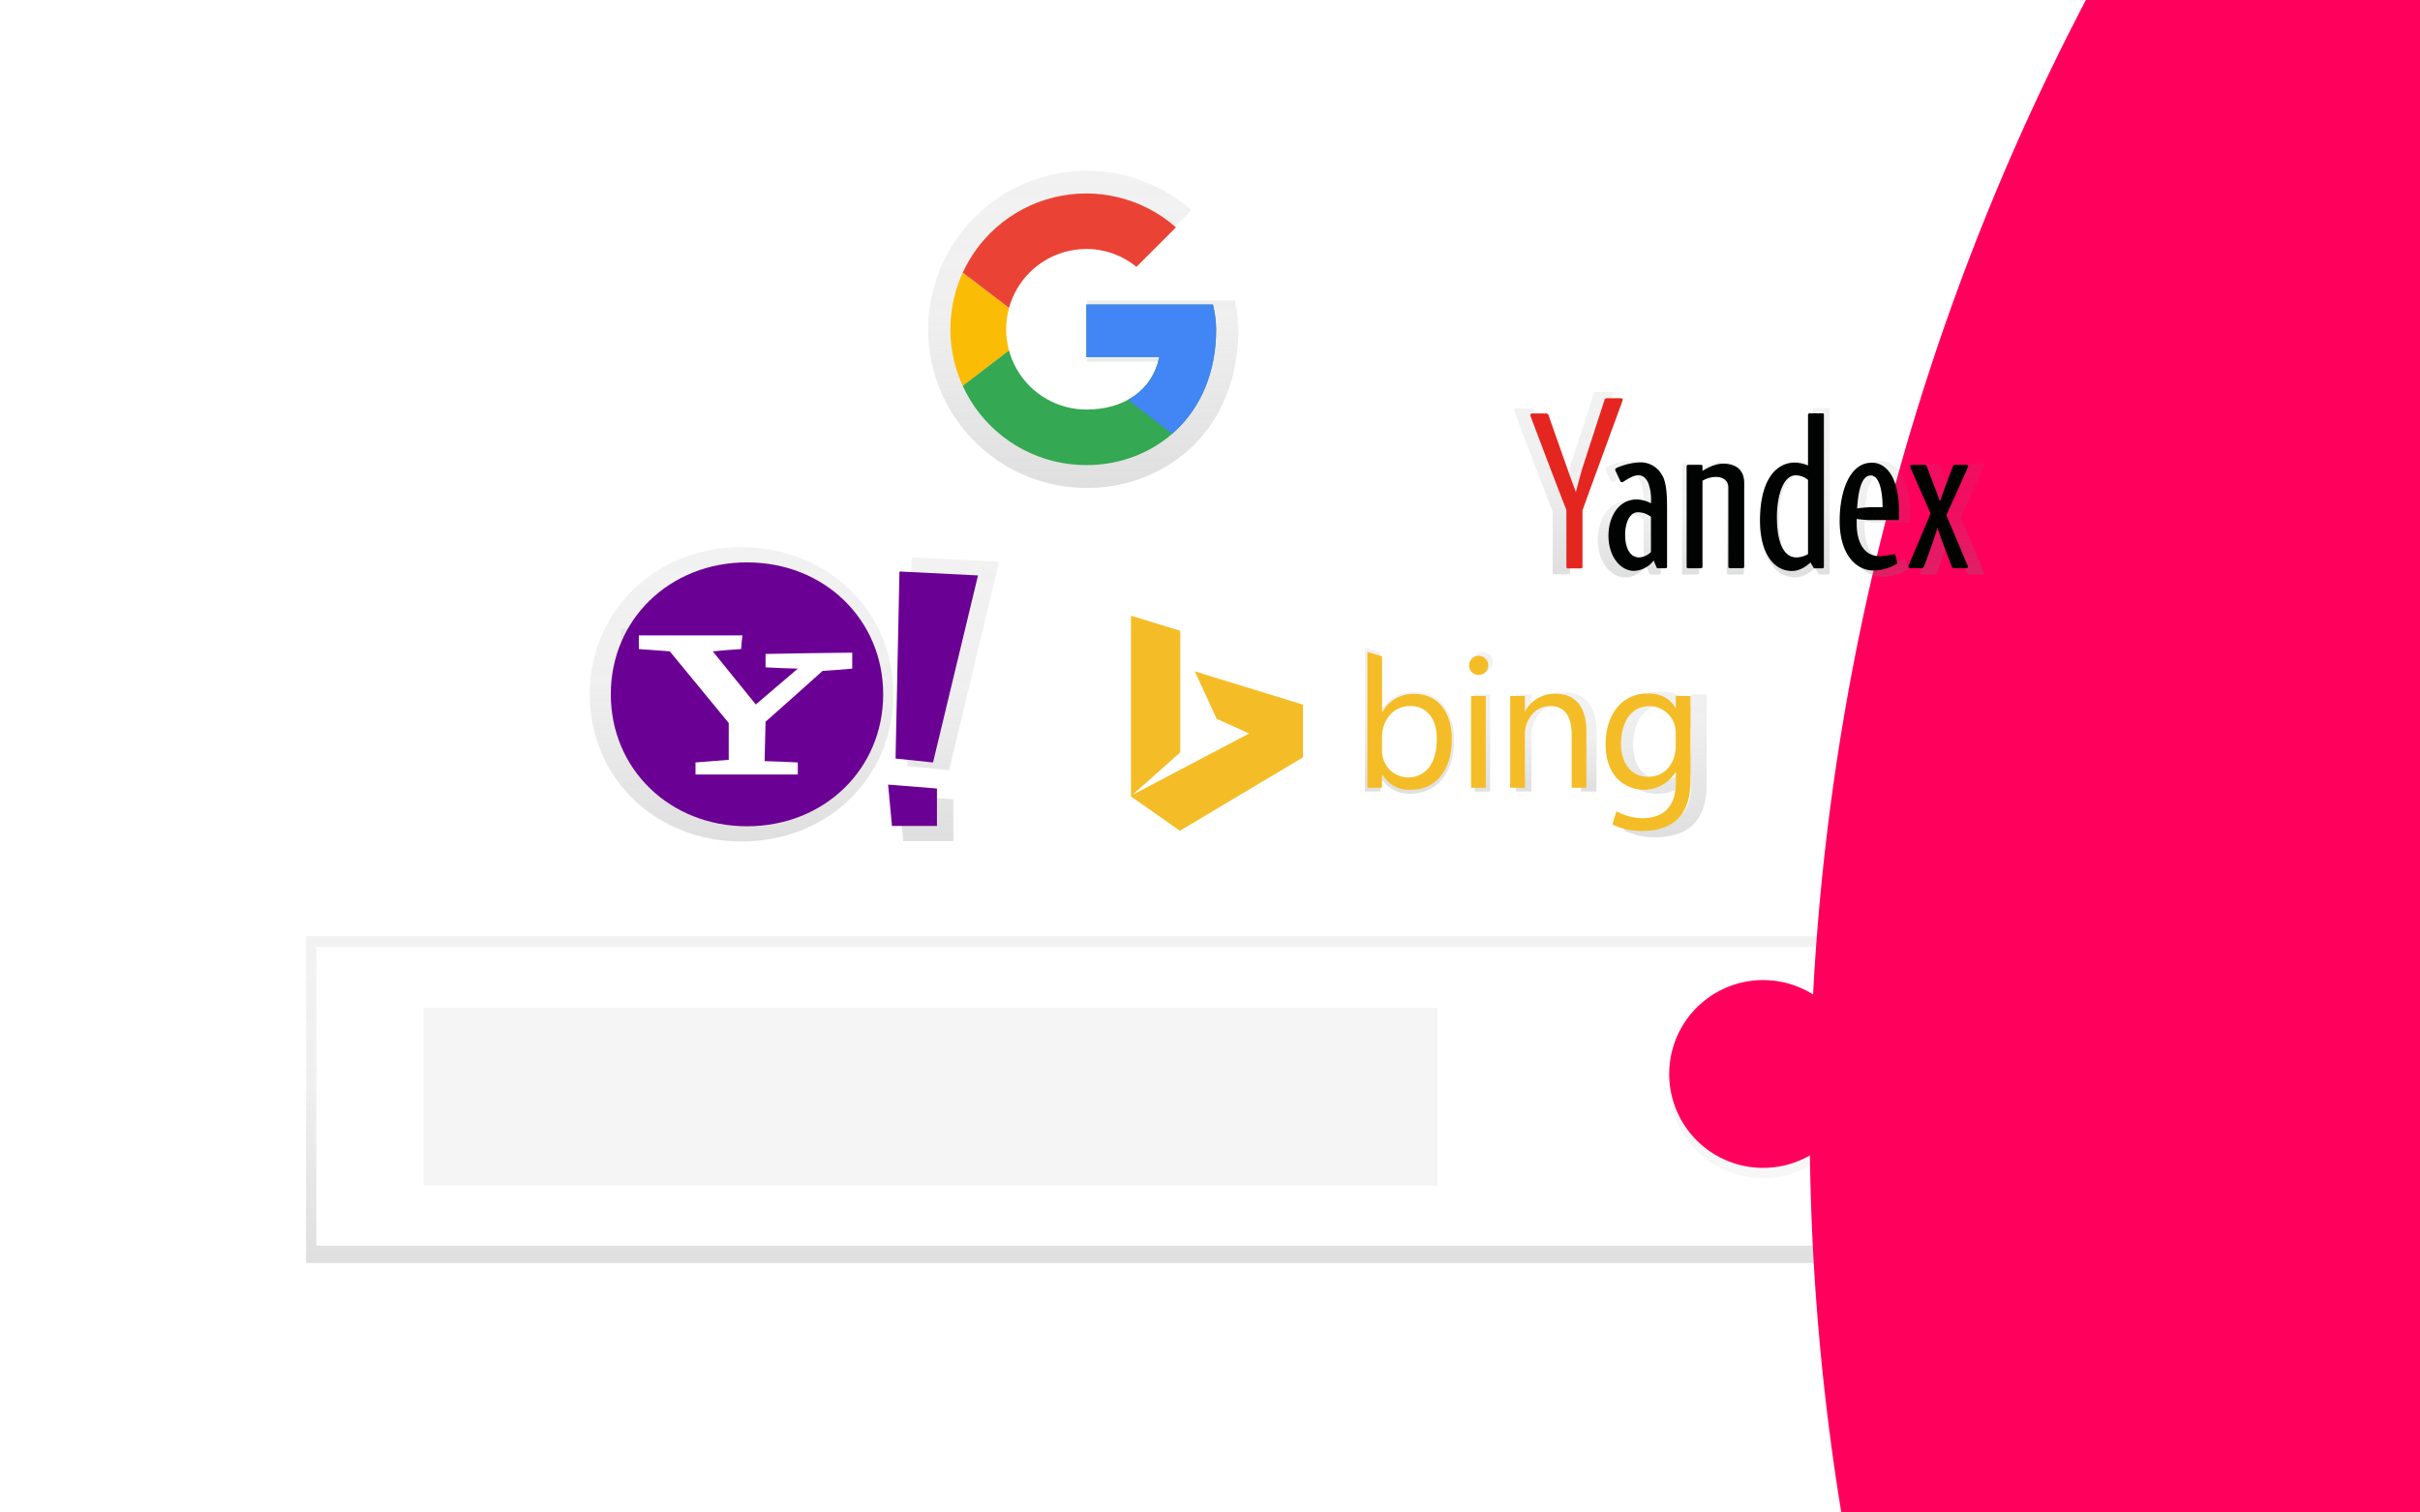 <svg xmlns="http://www.w3.org/2000/svg" xmlns:xlink="http://www.w3.org/1999/xlink" width="992" height="620" viewBox="0 0 992 620">
  <rect x="0" y="0" width="992" height="620" fill="#333333" stroke="none"/>
  <defs>
    <linearGradient id="linear-gradient" x1="0.5" y1="1" x2="0.5" gradientUnits="objectBoundingBox">
      <stop offset="0" stop-color="gray" stop-opacity="0.251"/>
      <stop offset="0.54" stop-color="gray" stop-opacity="0.122"/>
      <stop offset="1" stop-color="gray" stop-opacity="0.102"/>
    </linearGradient>
    <linearGradient id="linear-gradient-2" x1="0.5" y1="1" x2="0.5" gradientUnits="objectBoundingBox">
      <stop offset="0" stop-color="#b3b3b3" stop-opacity="0.251"/>
      <stop offset="0.54" stop-color="#b3b3b3" stop-opacity="0.102"/>
      <stop offset="1" stop-color="#b3b3b3" stop-opacity="0.051"/>
    </linearGradient>
    <linearGradient id="linear-gradient-3" x1="0.5" y1="1" x2="0.5" gradientUnits="objectBoundingBox">
      <stop offset="0" stop-opacity="0.122"/>
      <stop offset="0.55" stop-opacity="0.09"/>
      <stop offset="1" stop-opacity="0.02"/>
    </linearGradient>
    <linearGradient id="linear-gradient-4" x1="0.5" y1="1.002" x2="0.5" y2="0" xlink:href="#linear-gradient-3"/>
    <linearGradient id="linear-gradient-5" x1="0.5" y1="1" x2="0.5" y2="-0.001" xlink:href="#linear-gradient"/>
    <clipPath id="clip-path">
      <path id="_Clipping_Path_" data-name="&lt;Clipping Path&gt;" d="M589.539,237.38H537.66V258.9h29.874c-2.784,13.67-14.434,21.523-29.874,21.523a32.911,32.911,0,1,1,0-65.823,32.2,32.2,0,0,1,20.509,7.338l16.2-16.2A55.677,55.677,0,1,0,537.66,303.2c27.847,0,53.184-20.251,53.184-55.677A46.2,46.2,0,0,0,589.539,237.38Z" transform="translate(-481.904 -191.85)" fill="none"/>
    </clipPath>
    <linearGradient id="linear-gradient-6" x1="0.5" y1="1" x2="0.5" y2="0" xlink:href="#linear-gradient"/>
    <linearGradient id="linear-gradient-7" x1="0.5" y1="1" x2="0.5" y2="0" xlink:href="#linear-gradient"/>
    <linearGradient id="linear-gradient-8" x1="0.5" y1="1" x2="0.5" y2="0" xlink:href="#linear-gradient"/>
    <linearGradient id="linear-gradient-10" x1="0.501" y1="1" x2="0.501" y2="0" xlink:href="#linear-gradient"/>
    <linearGradient id="linear-gradient-11" x1="0.498" y1="1" x2="0.498" y2="-0.001" xlink:href="#linear-gradient"/>
    <linearGradient id="linear-gradient-12" x1="0.5" y1="1" x2="0.5" y2="-0.001" xlink:href="#linear-gradient"/>
    <linearGradient id="linear-gradient-13" x1="0.5" y1="1" x2="0.5" y2="0" xlink:href="#linear-gradient"/>
    <linearGradient id="linear-gradient-14" x1="0.5" y1="0.999" x2="0.5" y2="0" xlink:href="#linear-gradient"/>
    <linearGradient id="linear-gradient-15" x1="0.499" y1="1" x2="0.499" y2="0" xlink:href="#linear-gradient"/>
    <linearGradient id="linear-gradient-16" x1="0.5" y1="1" x2="0.5" y2="0" xlink:href="#linear-gradient"/>
    <linearGradient id="linear-gradient-17" x1="0.499" y1="0.999" x2="0.499" y2="0" xlink:href="#linear-gradient"/>
    <linearGradient id="linear-gradient-18" x1="0.501" y1="1" x2="0.501" y2="0" xlink:href="#linear-gradient"/>
    <linearGradient id="linear-gradient-19" x1="0.501" y1="1.001" x2="0.501" y2="0.001" xlink:href="#linear-gradient"/>
    <clipPath id="clip-Web_1920_7">
      <rect width="992" height="620"/>
    </clipPath>
  </defs>
  <g id="Web_1920_7" data-name="Web 1920 – 7" clip-path="url(#clip-Web_1920_7)">
    <rect width="992" height="620" fill="#fff"/>
    <g id="undraw_search_engines_nn-9-e_1_" data-name="undraw_search_engines_nn-9-e (1)" transform="translate(125.449 69.901)">
      <rect id="Rectangle_110" data-name="Rectangle 110" width="724.551" height="133.981" transform="translate(0 313.866)" fill="url(#linear-gradient)"/>
      <rect id="Rectangle_111" data-name="Rectangle 111" width="715.028" height="122.472" transform="translate(4.23 318.254)" fill="#fff"/>
      <rect id="Rectangle_112" data-name="Rectangle 112" width="415.654" height="72.886" transform="translate(48.148 343.25)" fill="#f5f5f5"/>
      <path id="Path_893" data-name="Path 893" d="M902.737,596.786a38.492,38.492,0,1,0-6.3,58.626l27.822,28.944a1.87,1.87,0,0,0,2.651.05l6.93-6.648a1.87,1.87,0,0,0,.05-2.651l-27.822-28.943a38.492,38.492,0,0,0-3.332-49.378Zm-8.667,46.536a991.384,991.384,0,1,0,0-.017Z" transform="translate(-277.697 -248.882)" fill="url(#linear-gradient-2)"/>
      <path id="Path_894" data-name="Path 894" d="M857.807,622.08c-3.1,0-3.1,4.811,0,4.811S860.9,622.08,857.807,622.08Z" transform="translate(-280.907 -255.155)" fill="url(#linear-gradient-3)"/>
      <path id="Path_895" data-name="Path 895" d="M880.138,603.528a23.127,23.127,0,0,0-19.944,10.3c-1.313,2.061,2.418,3.881,3.731,1.828a19.04,19.04,0,0,1,16.537-8.368,21.074,21.074,0,0,1,17.193,9.972c1.313,2.169,4.762.2,3.449-1.953A25.592,25.592,0,0,0,880.138,603.528Z" transform="translate(-281.657 -252.018)" fill="url(#linear-gradient-4)"/>
      <path id="Path_896" data-name="Path 896" d="M902.737,591.7a38.492,38.492,0,1,0-6.3,58.626l27.822,28.944a1.87,1.87,0,0,0,2.651.05l6.93-6.648a1.87,1.87,0,0,0,.05-2.651l-27.813-28.96a38.492,38.492,0,0,0-3.341-49.361Zm-8.667,46.536a991.386,991.386,0,1,0,0-.017Z" transform="translate(-277.697 -248.022)" fill="#ff005d"/>
      <path id="Path_897" data-name="Path 897" d="M857.807,617c-3.1,0-3.1,4.811,0,4.811S860.9,617,857.807,617Z" transform="translate(-280.907 -254.296)" fill="#ff005d"/>
      <path id="Path_898" data-name="Path 898" d="M880.138,598.438a23.127,23.127,0,0,0-19.944,10.3c-1.313,2.061,2.418,3.881,3.731,1.828a19.04,19.04,0,0,1,16.537-8.368,21.074,21.074,0,0,1,17.193,9.972c1.313,2.169,4.762.2,3.449-1.953A25.572,25.572,0,0,0,880.138,598.438Z" transform="translate(-281.657 -251.158)" fill="#ff005d"/>
      <g id="_Group_" data-name="&lt;Group&gt;" transform="translate(255.032 0.099)">
        <path id="Path_899" data-name="Path 899" d="M596.621,233.784H536v25.129h34.9c-3.249,15.963-16.853,25.129-34.9,25.129a38.44,38.44,0,1,1,0-76.879,37.6,37.6,0,0,1,23.949,8.58l18.922-18.922A65.009,65.009,0,1,0,536,310.667c32.525,0,62.092-23.658,62.092-65.05a53.964,53.964,0,0,0-1.471-11.833Z" transform="translate(-470.95 -180.649)" fill="url(#linear-gradient-5)"/>
      </g>
      <g id="Group_32" data-name="Group 32" transform="translate(264.134 9.407)" clip-path="url(#clip-path)">
        <path id="Path_900" data-name="Path 900" d="M472.81,285.043V219.22l43.037,32.907Z" transform="translate(-480.367 -196.475)" fill="#fbbc05"/>
        <path id="Path_901" data-name="Path 901" d="M472.81,213.557l43.037,32.907,17.725-15.44,60.721-9.872V185.71H472.81Z" transform="translate(-480.367 -190.812)" fill="#ea4335"/>
        <path id="Path_902" data-name="Path 902" d="M472.81,279.379l75.953-58.228,20,2.493,25.528-37.935V307.226H472.81Z" transform="translate(-480.367 -190.812)" fill="#34a853"/>
        <path id="Path_903" data-name="Path 903" d="M600.979,312.889,522.5,252.127l-10.13-7.6,88.609-25.312Z" transform="translate(-487.053 -196.475)" fill="#4285f4"/>
      </g>
      <g id="g3970" transform="translate(116.297 154.399)">
        <g id="g3956">
          <g id="path61">
            <path id="Path_904" data-name="Path 904" d="M366.216,366.33c35.292,0,62.258,26.118,62.258,60.313s-26.966,60.33-62.258,60.33S304,460.847,304,426.643,330.924,366.33,366.216,366.33ZM428.483,486.982Z" transform="translate(-304 -366.33)" fill="url(#linear-gradient-6)"/>
          </g>
          <g id="g63" transform="translate(12.764 33.356)">
            <g id="id4">
              <g id="path66">
                <path id="Path_905" data-name="Path 905" d="M366.137,412.727c.141-2.094.3-4.155.59-6.257H319.36v6.257c4.762.3,9.382.748,14.127,1.039,8.933,10.869,17.866,21.747,26.949,32.758v16.894c-5.061.449-10.13.748-15.191,1.2v5.451h46.768v-5.485c-5.061-.307-10.13-.449-15.191-.6.15-5.95.3-12.058.449-18.016Q390.447,434.35,403.34,422.7c4.462-.3,8.933-.59,13.545-1.039v-7.271c-13.254.15-26.359.3-39.613.59V421.1c4.911.3,9.831.44,14.742.59-6.4,5.509-12.814,10.869-19.213,16.387-6.557-8.044-13.1-16.229-19.661-24.282C357.494,413.334,361.807,413.043,366.137,412.727Z" transform="translate(-319.36 -406.47)" fill="url(#linear-gradient-7)"/>
              </g>
            </g>
          </g>
          <g id="g68" transform="translate(126.71 4.18)">
            <g id="id5">
              <g id="path71">
                <path id="Path_906" data-name="Path 906" d="M497.631,373.155l-35.9-1.795c-.6,28.453-1.2,57.048-1.787,85.5,5.659.59,11.468,1.188,17.118,1.787Q487.31,415.752,497.631,373.155ZM458.267,487.682h20.55V470.564l-22.337-1.787C457.07,475.176,457.677,481.433,458.267,487.682Z" transform="translate(-456.48 -371.36)" fill="url(#linear-gradient-8)"/>
              </g>
            </g>
          </g>
        </g>
      </g>
      <g id="g3970-2" data-name="g3970" transform="translate(124.931 160.631)">
        <g id="g3956-2" data-name="g3956">
          <path id="path61-2" data-name="path61" d="M370.216,373.83c31.652,0,55.826,23.417,55.826,54.089S401.86,482,370.216,482s-55.826-23.426-55.826-54.1S338.564,373.83,370.216,373.83ZM426.05,482Z" transform="translate(-314.39 -373.83)" fill="#6b0094"/>
          <g id="g63-2" data-name="g63" transform="translate(11.484 29.924)">
            <g id="id4-2" data-name="id4">
              <path id="path66-2" data-name="path66" d="M370.15,415.449c.125-1.878.266-3.748.532-5.609H328.21v5.609c4.263.266,8.41.665,12.689.931,8.011,9.748,16.022,19.5,24.165,29.376v15.1c-4.537.4-9.083.665-13.62,1.072v4.936h41.94v-4.936c-4.537-.274-9.083-.4-13.62-.54.141-5.335.266-10.8.4-16.154,7.87-6.947,15.631-13.886,23.376-20.833,4-.266,8.011-.532,12.149-.931V416.92c-11.883.141-23.642.266-35.525.532v5.485c4.4.266,8.817.391,13.221.532-5.742,4.944-11.493,9.748-17.226,14.692-5.875-7.213-11.759-14.559-17.634-21.772C362.4,415.981,366.261,415.715,370.15,415.449Z" transform="translate(-328.21 -409.84)" fill="#fff"/>
            </g>
          </g>
          <g id="g68-2" data-name="g68" transform="translate(113.663 3.739)">
            <g id="id5-2" data-name="id5">
              <path id="path71-2" data-name="path71" d="M488.025,379.942l-32.193-1.612c-.54,25.511-1.072,51.156-1.6,76.676,5.069.532,10.279,1.064,15.357,1.6Q478.8,418.143,488.025,379.942Zm-35.259,102.7H471.2V467.288l-20.027-1.6C451.694,471.426,452.234,477.035,452.766,482.645Z" transform="translate(-451.17 -378.33)" fill="#6b0094"/>
            </g>
          </g>
        </g>
      </g>
      <g id="layer1" transform="translate(331.491 179.935)">
        <g id="path2998">
          <path id="Path_907" data-name="Path 907" d="M420.134,309.772,398.91,294.9V216.51l21.357,6.54v52.71l-20.742,18.481,50.616-26.625-14.027-6.349-9.5-20.592,46.91,14.376v22.927Z" transform="translate(-398.91 -216.51)" fill="url(#linear-gradient-6)"/>
        </g>
        <g id="flowRoot3000" transform="translate(102.52 15.639)">
          <g id="path3009">
            <path id="Path_908" data-name="Path 908" d="M692.886,469.072H692.7v5.75H686.33V415.88l6.374,1.9v24.232h.158a15.093,15.093,0,0,1,13.761-7.936q7.662,0,11.991,5.343t4.338,14.326q0,9.972-4.861,16t-13.3,6.008A13.1,13.1,0,0,1,692.886,469.072Zm-.183-16.055v5.559a11.842,11.842,0,0,0,3.208,8.376,11.443,11.443,0,0,0,17.226-.989q3.324-4.429,3.324-12.324,0-6.648-3.075-10.421a10.163,10.163,0,0,0-8.31-3.773,11.3,11.3,0,0,0-8.942,3.872A14.2,14.2,0,0,0,692.7,453.017Z" transform="translate(-686.33 -415.88)" fill="url(#linear-gradient-10)"/>
          </g>
          <g id="path3011" transform="translate(44.132 1.794)">
            <path id="Path_909" data-name="Path 909" d="M743.561,426.317a4.039,4.039,0,0,1-2.917-1.163,3.94,3.94,0,0,1-1.2-2.958,4.08,4.08,0,0,1,4.155-4.155,4.141,4.141,0,0,1,2.975,7.08,4.08,4.08,0,0,1-3.008,1.2Zm3.108,48.9H740.3V435.374h6.374Z" transform="translate(-739.438 -418.039)" fill="url(#linear-gradient-11)"/>
          </g>
          <g id="path3013" transform="translate(61.967 18.232)">
            <path id="Path_910" data-name="Path 910" d="M793.949,478.539h-6.374V455.828q0-12.673-9.257-12.673a10.039,10.039,0,0,0-7.911,3.6,13.3,13.3,0,0,0-3.133,9.083v22.711H760.9V438.717h6.374v6.648h.158q4.512-7.545,13.063-7.545,6.532,0,9.972,4.221t3.457,12.191Z" transform="translate(-760.9 -437.82)" fill="url(#linear-gradient-12)"/>
          </g>
          <g id="path3015" transform="translate(103.284 18.082)">
            <path id="Path_911" data-name="Path 911" d="M847.5,475.334q0,21.93-21,21.93a28.187,28.187,0,0,1-12.947-2.817l1.745-5.709a24.892,24.892,0,0,0,11.069,3c9.473,0,14.717-5.144,14.717-15.565v-4.354h-.158q-4.546,7.62-13.686,7.62a14.958,14.958,0,0,1-11.958-5.31c-3.016-3.54-4.662-8.352-4.662-14.318,0-6.764,1.753-12.083,4.986-16.071a16.546,16.546,0,0,1,13.445-6.1c5.368,0,9.249,1.945,11.842,6.249h.158v-5.2H847.5Zm-6.374-14.817v-5.875a11.484,11.484,0,0,0-11.2-11.509c-9.232,0-12.531,8.4-12.6,16.329,0,7.57,3.847,14.326,11.7,14.326s11.983-6.224,12.058-13.288Z" transform="translate(-810.62 -437.64)" fill="url(#linear-gradient-13)"/>
          </g>
        </g>
      </g>
      <g id="layer1-2" data-name="layer1" transform="translate(338.172 182.486)">
        <path id="path2998-2" data-name="path2998" d="M591.027,488.29,571,474.221V400.13l20.185,6.183v49.818l-19.6,17.451,47.84-25.171-13.3-6-8.975-19.462,44.342,13.637v21.606Z" transform="translate(-571 -400.13)" fill="#f4bd27"/>
        <g id="flowRoot3000-2" data-name="flowRoot3000" transform="translate(96.894 14.85)">
          <path id="path3009-2" data-name="path3009" d="M693.749,468.217h-.15v5.46h-6V418l6.025,1.795v22.9h.125a14.26,14.26,0,0,1,13.013-7.479q7.238,0,11.335,5.052t4.1,13.545q0,9.448-4.6,15.124t-12.548,5.568a12.382,12.382,0,0,1-11.3-6.291Zm-.15-15.182v5.252a11.194,11.194,0,0,0,3.058,7.911,10.8,10.8,0,0,0,16.279-.939q3.108-4.155,3.108-11.634,0-6.282-2.9-9.847a9.606,9.606,0,0,0-7.861-3.565,10.678,10.678,0,0,0-8.451,3.656,13.429,13.429,0,0,0-3.2,9.141Z" transform="translate(-687.6 -418)" fill="#f4bd27"/>
          <path id="path3011-2" data-name="path3011" d="M741.667,427.748a3.814,3.814,0,0,1-2.759-1.105,3.722,3.722,0,0,1-1.138-2.792,3.949,3.949,0,0,1,6.706-2.809,3.922,3.922,0,0,1,0,5.568A3.856,3.856,0,0,1,741.667,427.748ZM744.609,474h-6.025V436.349h6.025Z" transform="translate(-696.079 -418.324)" fill="#f4bd27"/>
          <path id="path3013-2" data-name="path3013" d="M789.287,477.163h-6.025V455.682q0-11.983-8.75-11.983a9.49,9.49,0,0,0-7.479,3.4,12.6,12.6,0,0,0-2.958,8.584v21.481H758.05V439.511h6.025v6.249h.15a13.582,13.582,0,0,1,12.349-7.13q6.174,0,9.448,3.989t3.274,11.518Z" transform="translate(-699.507 -421.487)" fill="#f4bd27"/>
          <path id="path3015-2" data-name="path3015" d="M839.919,474.108q0,20.725-19.844,20.725a26.65,26.65,0,0,1-12.2-2.643l1.662-5.4A23.613,23.613,0,0,0,820,489.623c8.958,0,13.911-4.861,13.911-14.709v-4.155h-.15a15.268,15.268,0,0,1-24.257,2.227c-2.85-3.324-4.4-7.894-4.4-13.529,0-6.4,1.662-11.418,4.737-15.191a15.667,15.667,0,0,1,12.714-5.767c5.069,0,8.742,1.836,11.193,5.9h.15v-4.911h6.025Zm-6.066-14v-5.551A10.853,10.853,0,0,0,823.3,443.677c-8.725,0-11.842,7.936-11.908,15.432,0,7.155,3.64,13.537,11.061,13.537S833.778,466.779,833.852,460.106Z" transform="translate(-707.458 -421.465)" fill="#f4bd27"/>
        </g>
      </g>
      <g id="g10" transform="translate(495.211 90.661)">
        <g id="path38" transform="translate(68.825 28.877)">
          <path id="Path_912" data-name="Path 912" d="M858.8,324.38c-4.413,0-9.008,3.224-9.008,3.224v-2.069c0-.457-.183-.64-.632-.64h-5.634a.648.648,0,0,0-.723.64V369.7c0,.457.183.731.64.731h5.726a.648.648,0,0,0,.632-.731v-37.81a12.241,12.241,0,0,1,5.883-1.662c3.075,0,5.493,1.529,5.493,4.654v34.835a.673.673,0,0,0,.723.731h5.626a.648.648,0,0,0,.632-.731V332.881C868.154,327.338,864.747,324.38,858.8,324.38Z" transform="translate(-842.8 -324.38)" fill="url(#linear-gradient-14)"/>
        </g>
        <g id="path40" transform="translate(101.142 6.714)">
          <path id="Path_913" data-name="Path 913" d="M909.171,297.718h-5.617a.648.648,0,0,0-.723.64v22.279a16.619,16.619,0,0,0-5.717-1.271c-9.141,0-15.423,8.75-15.423,25.57,0,14.409,6.108,22.146,14.077,22.146,3.324,0,6.133-1.928,8.16-3.731l1.23,2.086a.773.773,0,0,0,.831.482h3.241a.648.648,0,0,0,.64-.731V298.35c0-.457-.183-.64-.632-.64Zm-20.052,45.7c0-9.266,2.709-18.448,8.243-18.448A8.543,8.543,0,0,1,902.814,327V359.66a10.679,10.679,0,0,1-4.986,1.454c-6.05-.008-8.709-7.122-8.709-17.667Z" transform="translate(-881.69 -297.71)" fill="url(#linear-gradient-15)"/>
        </g>
        <g id="path42" transform="translate(136.194 28.461)">
          <path id="Path_914" data-name="Path 914" d="M937.872,323.88c-9.374,0-14,12.274-14,25.636,0,13.986,6.6,21.822,15.091,21.822a21.457,21.457,0,0,0,9.881-2.825.681.681,0,0,0,.349-.831l-.715-2.958a.632.632,0,0,0-.723-.54,30.105,30.105,0,0,1-6.266.9c-6.947,0-10.13-6.183-10.13-14.384V348.7a52.953,52.953,0,0,0,5.526.482h13.1v-3.789c0-13.994-4.895-21.481-12.108-21.481Zm-.449,19.586a57.678,57.678,0,0,0-5.817.515s.05-1.5.233-2.95c.831-7.67,2.643-11.551,5.817-11.551,2.742,0,4.629,3.972,5.077,10.919.091,1.446.091,3.066.091,3.066h-5.343Z" transform="translate(-923.87 -323.88)" fill="url(#linear-gradient-16)"/>
        </g>
        <g id="path44" transform="translate(34.297 28.295)">
          <path id="Path_915" data-name="Path 915" d="M825.075,329.58a10.644,10.644,0,0,0-10.038-5.9,28.138,28.138,0,0,0-9.831,2.327c-.557.249-.906.474-.906.906a1.836,1.836,0,0,0,.274.831l1.92,4.105a.831.831,0,0,0,.773.573,1.421,1.421,0,0,0,.764-.3c2.776-1.778,4.811-2.751,6.415-2.751,2.127,0,3.573,1.413,4.462,3.54a21.272,21.272,0,0,1,1.155,7.878v.931a14.351,14.351,0,0,0-6.291-1.662c-8.135,0-12.523,7.737-12.523,16,0,8.917,5.127,15.448,11.293,15.448,3.432,0,6.54-2.019,8.617-4.554,0,0,1.105,2.643,1.255,2.958a.64.64,0,0,0,.715.432h3.324a.648.648,0,0,0,.632-.731V343.956c0-6.3-.316-11.1-1.978-14.376Zm-4.986,33.564a7.836,7.836,0,0,1-5.285,2.377,4.936,4.936,0,0,1-4.155-2.294c-1.313-1.812-1.92-4.6-1.92-7.687,0-4.886,1.8-9.9,5.626-9.9a9.266,9.266,0,0,1,5.742,2.028v15.481Z" transform="translate(-801.25 -323.68)" fill="url(#linear-gradient-17)"/>
        </g>
        <g id="path46" transform="translate(166.463 29.376)">
          <path id="Path_916" data-name="Path 916" d="M985.877,325h-4.986a.972.972,0,0,0-.989.673c-.316.831-2.443,6.424-3.324,8.742-.623,1.662-2.294,6.39-2.294,6.39h-.191s-1.23-3.449-1.895-5.16c-.532-1.4-3.324-8.759-3.69-9.673-.191-.49-.4-.972-1.122-.972h-5.51a.831.831,0,0,0-.748,1.072c.2.415,8.95,20.368,8.95,20.368s-9.4,22.345-9.673,22.844a.831.831,0,0,0,.74,1.246h4.811c.831,0,1.138-.432,1.388-1.122.69-1.936,1.72-4.637,3.183-8.809.964-2.767,2.493-7.612,2.493-7.612h.166s1.662,4.944,2.294,6.557c1.571,4.089,3.59,9.423,3.8,9.972s.532,1,1.1,1h5.435a.734.734,0,0,0,.54-1.155c-.607-1.28-5.817-13.894-9.39-22.179,0,0,9.349-20.642,9.531-21.149s.125-1.047-.64-1.047Z" transform="translate(-960.296 -324.98)" fill="url(#linear-gradient-18)"/>
        </g>
        <g id="path48">
          <path id="Path_917" data-name="Path 917" d="M799.967,289.7h-6.332a.906.906,0,0,0-.989.673c-.083.4-9.49,29.085-10.18,31.511-.482,1.662-2.069,7.678-2.443,9.141l-3.274-8.942c-.831-2.493-8.418-23.775-8.642-24.631-.125-.465-.341-1.047-1.155-1.047h-6.183a.831.831,0,0,0-.773,1.005c.158.332,11.318,30.049,15.789,41.4v24.93c0,.457.183.731.64.731h5.817a.648.648,0,0,0,.632-.731V338.983c3.756-10.5,17.451-47.882,17.642-48.306s.133-1.047-.64-1.047Z" transform="translate(-759.977 -289.63)" fill="url(#linear-gradient-19)"/>
        </g>
      </g>
      <g id="g10-2" data-name="g10" transform="translate(501.863 93.346)">
        <path id="path38-2" data-name="path38" d="M859.97,325.14c-4.105,0-8.393,3-8.393,3v-1.928c0-.424-.166-.59-.59-.59h-5.244a.607.607,0,0,0-.673.59v41.126c0,.424.166.681.59.681h5.327a.607.607,0,0,0,.59-.681v-35.2a11.393,11.393,0,0,1,5.476-1.571c2.859,0,5.119,1.421,5.119,4.329V367.3a.623.623,0,0,0,.673.681h5.244a.6.6,0,0,0,.59-.681V333.059C868.687,327.891,865.521,325.14,859.97,325.14Z" transform="translate(-781.011 -298.316)" fill="#010202"/>
        <path id="path40-2" data-name="path40" d="M906.873,300.315h-5.244a.607.607,0,0,0-.673.59V321.68a15.49,15.49,0,0,0-5.327-1.18c-8.518,0-14.36,8.144-14.36,23.808,0,13.421,5.684,20.617,13.1,20.617,3.125,0,5.709-1.795,7.6-3.474l1.147,1.945a.715.715,0,0,0,.74.449h3.017a.607.607,0,0,0,.59-.681V300.88c0-.424-.166-.59-.59-.59ZM888.2,342.895c0-8.634,2.493-17.177,7.678-17.177a7.953,7.953,0,0,1,5.077,1.886v30.406a9.972,9.972,0,0,1-4.67,1.355c-5.6,0-8.077-6.656-8.077-16.47Z" transform="translate(-787.129 -294.116)" fill="#010202"/>
        <path id="path42-2" data-name="path42" d="M933.6,324.673c-8.734,0-13.038,11.426-13.038,23.866,0,13.022,6.149,20.318,14.044,20.318a19.943,19.943,0,0,0,9.2-2.626.64.64,0,0,0,.324-.831l-.665-2.751a.582.582,0,0,0-.673-.507,28.03,28.03,0,0,1-5.817.831c-6.465,0-9.432-5.75-9.432-13.4v-1.853a49.282,49.282,0,0,0,5.144.449h12.2v-3.532c0-13.03-4.562-20-11.277-20Zm-.424,18.24c-1.928,0-5.443.474-5.443.474s.05-1.4.216-2.751c.756-7.147,2.493-10.753,5.4-10.753,2.559,0,4.3,3.7,4.728,10.171.083,1.346.083,2.859.083,2.859Z" transform="translate(-793.769 -298.231)" fill="#010202"/>
        <path id="path44-2" data-name="path44" d="M828.608,329.993a9.883,9.883,0,0,0-9.349-5.493,26.193,26.193,0,0,0-9.141,2.161c-.515.233-.831.44-.831.831a1.711,1.711,0,0,0,.258.765l1.787,3.823a.756.756,0,0,0,.723.532,1.321,1.321,0,0,0,.715-.274c2.584-1.662,4.479-2.559,5.975-2.559,1.986,0,3.324,1.313,4.155,3.324a19.811,19.811,0,0,1,1.072,7.338v.831a13.362,13.362,0,0,0-5.817-1.579c-7.579,0-11.634,7.2-11.634,14.9,0,8.31,4.778,14.384,10.512,14.384a10.745,10.745,0,0,0,8.027-4.246s1.03,2.493,1.163,2.759a.6.6,0,0,0,.665.407h3.066a.607.607,0,0,0,.59-.681V343.372c0-5.858-.3-10.329-1.845-13.379Zm-4.67,31.254a7.3,7.3,0,0,1-4.919,2.21,4.6,4.6,0,0,1-3.872-2.136c-1.221-1.662-1.787-4.28-1.787-7.155,0-4.546,1.662-9.216,5.235-9.216a8.626,8.626,0,0,1,5.343,1.886Z" transform="translate(-774.496 -298.208)" fill="#010202"/>
        <path id="path46-2" data-name="path46" d="M978.3,325.707h-4.67a.906.906,0,0,0-.922.632c-.3.781-2.269,5.983-3.083,8.135-.573,1.537-2.136,5.95-2.136,5.95H967.3s-1.147-3.208-1.762-4.811c-.5-1.3-3.1-8.16-3.432-9.008-.174-.457-.374-.906-1.039-.906h-5.119a.756.756,0,0,0-.7,1c.183.382,8.31,18.963,8.31,18.963s-8.75,20.775-9.008,21.273a.831.831,0,0,0,.69,1.155h4.487c.764,0,1.064-.4,1.3-1.047.648-1.8,1.6-4.321,2.967-8.2.9-2.576,2.327-7.088,2.327-7.088h.158s1.562,4.6,2.136,6.108c1.463,3.806,3.324,8.775,3.54,9.3s.5.931,1.022.931h5.086c.507,0,.74-.573.5-1.072-.565-1.2-5.393-12.93-8.75-20.65,0,0,8.7-19.213,8.867-19.695s.116-.981-.6-.981Z" transform="translate(-799.503 -298.409)" fill="#010202"/>
        <path id="path48-2" data-name="path48" d="M805.209,292.868h-5.892a.831.831,0,0,0-.922.632c-.075.374-8.842,27.115-9.473,29.342-.449,1.579-1.928,7.147-2.277,8.484l-3.05-8.31c-.74-2.294-7.836-22.138-8.044-22.927-.116-.432-.316-.981-1.08-.981h-5.75a.756.756,0,0,0-.7,1c.141.307,10.537,27.98,14.734,38.55v23.268c0,.424.166.681.59.681h5.426a.607.607,0,0,0,.59-.681v-23.1c3.5-9.781,16.287-44.583,16.42-44.973s.116-.981-.6-.981Z" transform="translate(-767.982 -292.86)" fill="#e52620"/>
      </g>
    </g>
  </g>
</svg>
